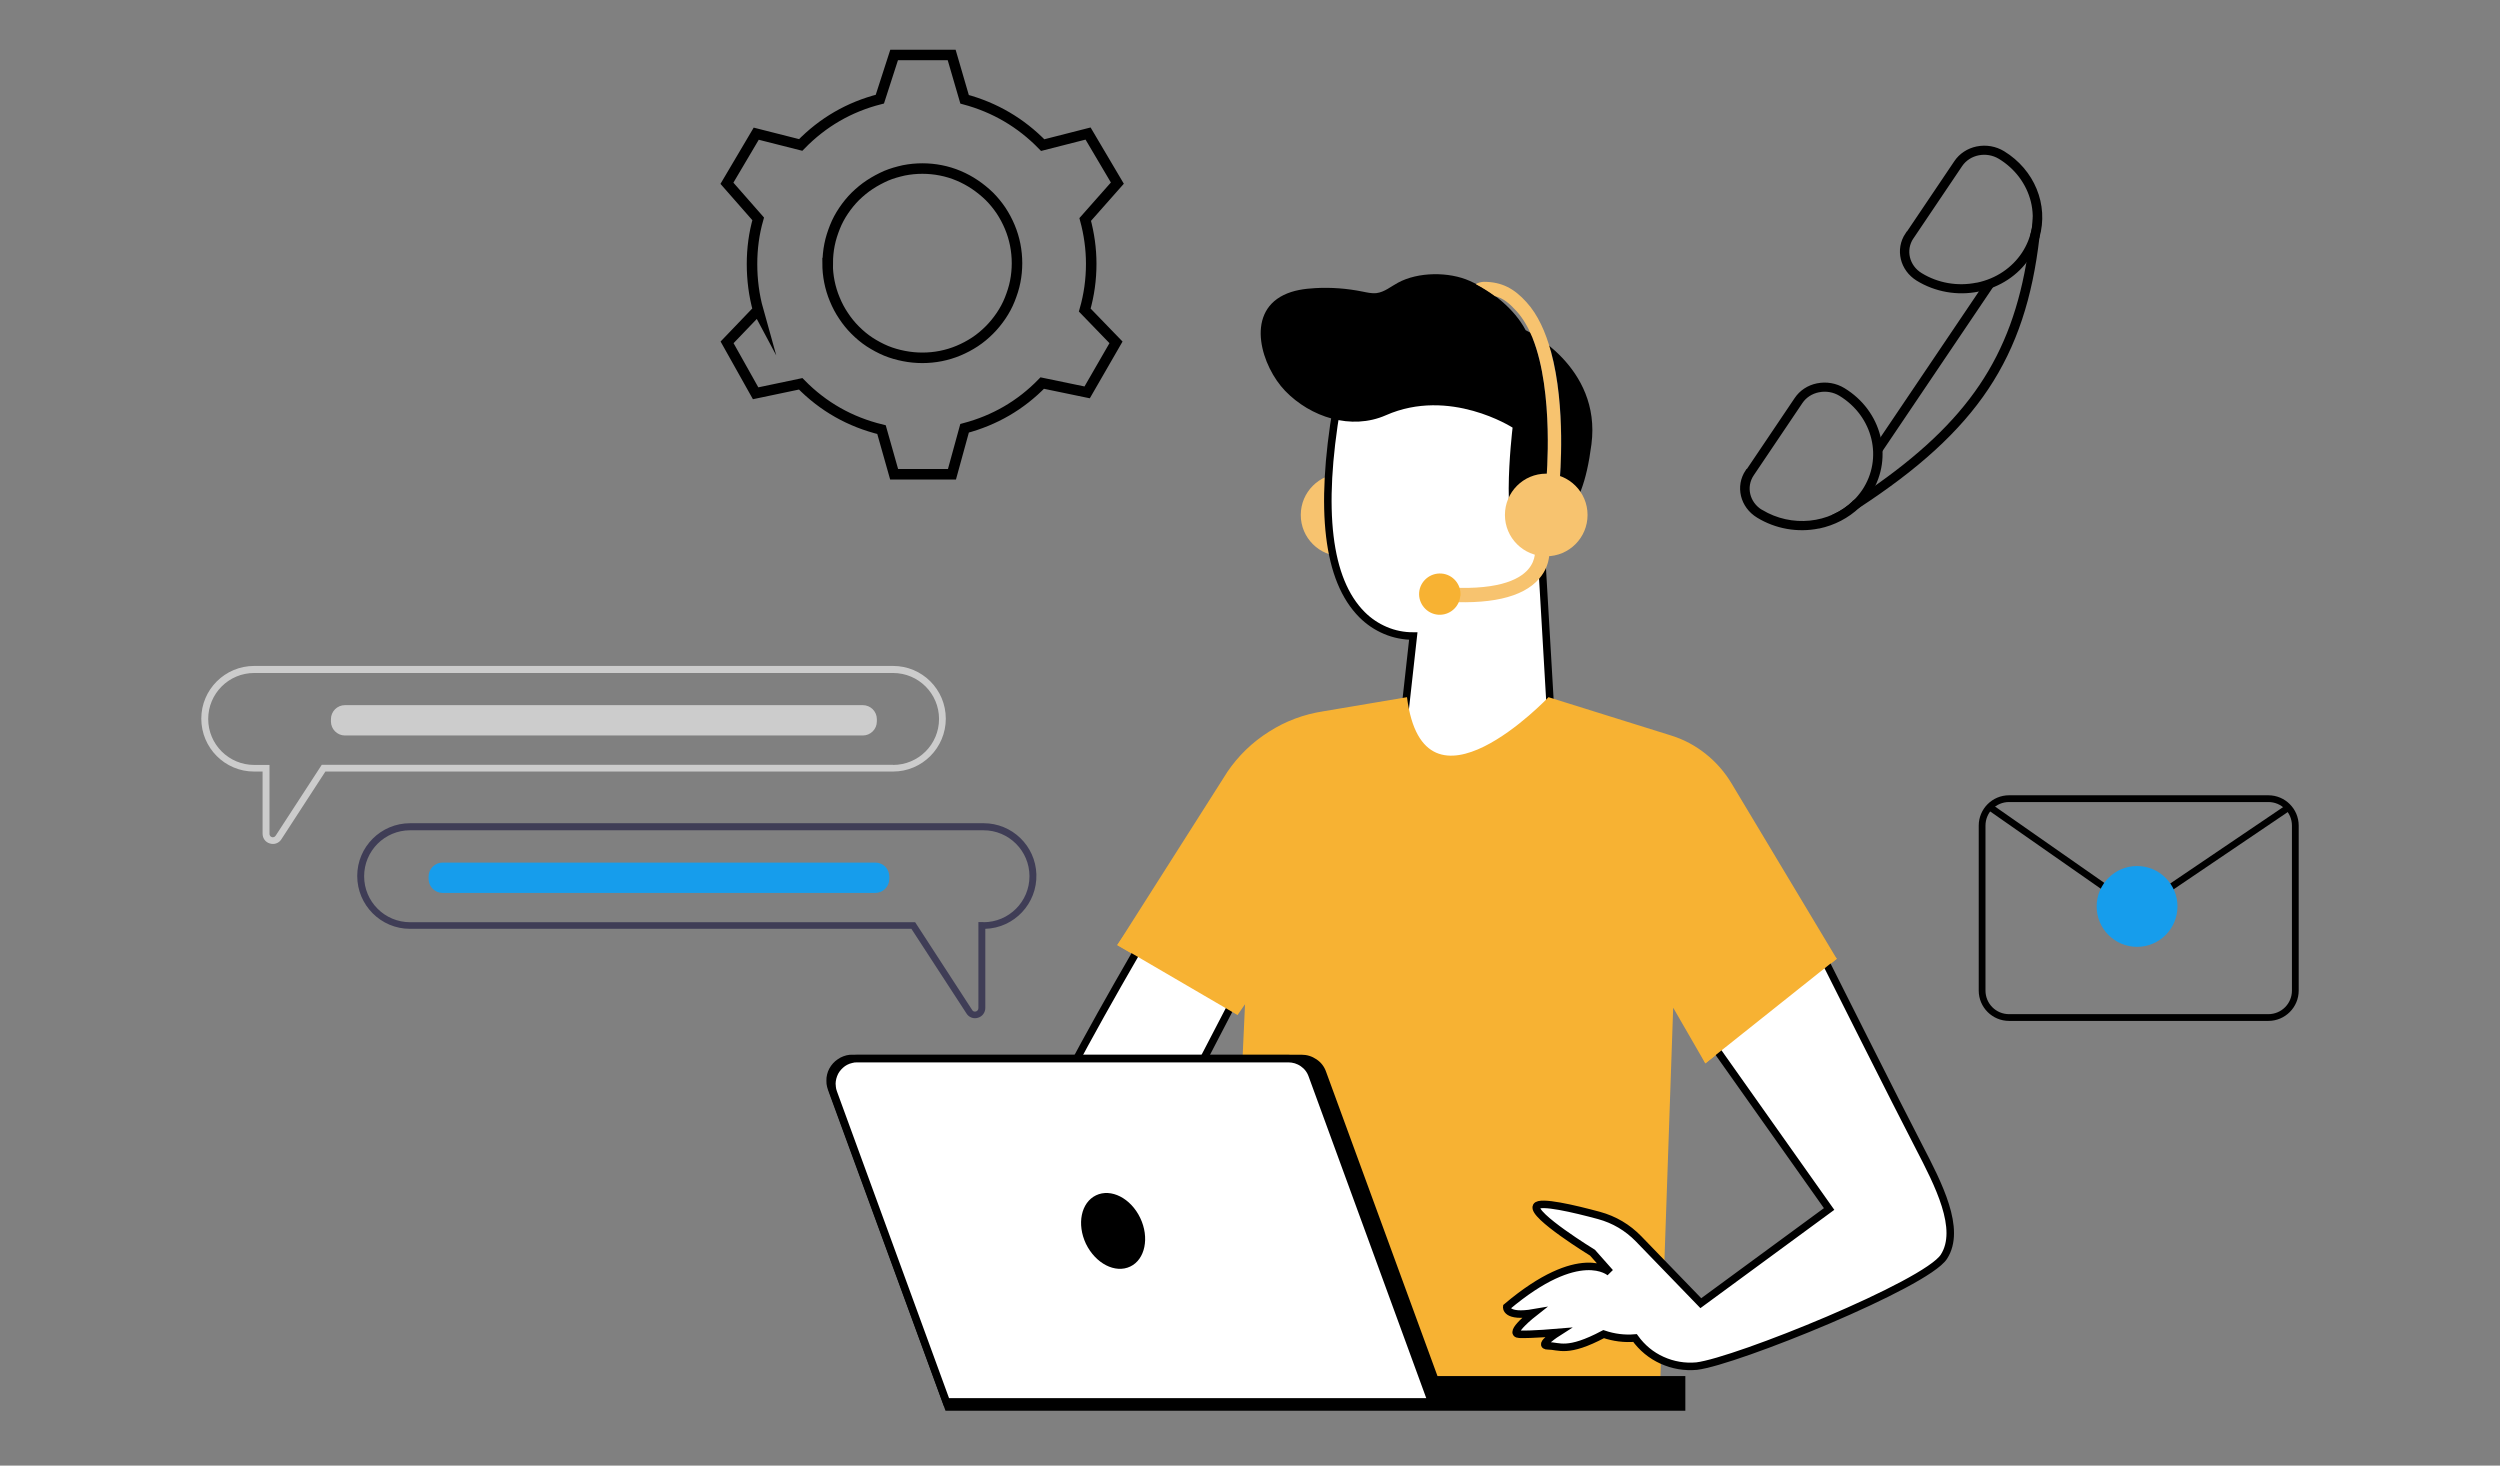 <?xml version="1.0" encoding="UTF-8"?><svg id="Disenoweb-06" xmlns="http://www.w3.org/2000/svg" width="166.42" height="97.56" viewBox="0 0 166.42 97.56"><rect x="0" y="0" width="166.42" height="97.56" fill="#808080" stroke="none"/><defs><style>.cls-1{fill:#f7c36f;}.cls-2{fill:none;stroke-width:.7px;}.cls-2,.cls-3,.cls-4{stroke:#000;stroke-miterlimit:10;}.cls-3{fill:#fff;stroke-width:.5px;}.cls-5{fill:#3f3d56;}.cls-4{stroke-width:.25px;}.cls-6{fill:#152c57;}.cls-7{fill:#169dec;}.cls-8{fill:#ccc;}.cls-9{fill:#f7b233;}</style></defs><path class="cls-1" d="M92.09,34.28c0,1.52-1.23,2.75-2.75,2.75s-2.75-1.23-2.75-2.75,1.23-2.75,2.75-2.75,2.75,1.23,2.75,2.75"/><path class="cls-6" d="M88.82,26.98s-1.04,4.44,.5,6.69c1.54,2.24,1.8-6.69,1.8-6.69h-2.29"/><path class="cls-3" d="M93.15,50.71l.93-8.37c-.64,0-1.26-.12-1.85-.37s-1.11-.6-1.56-1.05c-2.31-2.31-2.85-6.97-1.68-13.86l.05-.28,.28-.07c.37-.09,9.13-2.14,11.85,.08,2.58,2.14,1.94,7.13,1.34,8.41l.95,16.3-10.31-.79Z"/><path d="M100.68,28.46s-4.18-2.69-8.42-.82c-2.31,1.02-5.02,.13-6.71-1.62-1.55-1.61-2.67-5.12-.1-6.38,.65-.32,1.38-.42,2.1-.46,1.05-.06,2.11,.02,3.15,.23,.31,.06,.62,.14,.94,.1,.53-.07,.95-.44,1.42-.69,1.34-.73,3.4-.74,4.78-.12,1.47,.66,2.98,1.87,3.72,3.28,0,0,5.05,2.39,4.38,7.59-.67,5.2-2.31,5.15-4.29,6.21-1.97,1.06-.96-7.31-.96-7.31"/><path class="cls-6" d="M103.83,32.04c-.02,.23-.22,.41-.45,.41-.01,0-.03,0-.04,0-.25-.03-.43-.24-.4-.49,0-.07,.53-5.83-.92-9.46,.36,.22,.79,.51,1.23,.88,1.02,3.72,.6,8.4,.58,8.66"/><path class="cls-1" d="M103.83,32.04c-.02,.23-.22,.41-.45,.41-.01,0-.03,0-.04,0-.25-.03-.43-.24-.4-.49,0-.07,.53-5.83-.92-9.46-.28-.69-.63-1.31-1.07-1.79-.45-.49-.86-.86-1.44-1-.42-.31-.87-.58-1.26-.79,.09-.1,.39-.16,.53-.16,1.19,0,2.02,.45,2.83,1.35,.77,.84,1.28,2,1.63,3.28,1.02,3.72,.6,8.4,.58,8.66"/><path class="cls-1" d="M105.68,34.28c0,1.52-1.23,2.75-2.75,2.75s-2.75-1.23-2.75-2.75,1.23-2.75,2.75-2.75,2.75,1.23,2.75,2.75"/><path class="cls-1" d="M95.79,40.03c-.27-.02-.46-.25-.44-.52s.25-.46,.52-.44c3.73,.3,5.24-.46,5.85-1.16,.59-.67,.45-1.39,.44-1.42-.06-.26,.1-.51,.36-.58,.26-.06,.52,.11,.58,.36,.01,.05,.27,1.21-.64,2.25-1.09,1.27-3.34,1.77-6.67,1.5"/><path class="cls-9" d="M97.21,39.66c-.06,.76-.73,1.32-1.48,1.26s-1.32-.73-1.26-1.48,.73-1.32,1.49-1.26,1.32,.73,1.26,1.48"/><path class="cls-9" d="M81.69,51.4c.74-1.09,1.67-1.99,2.78-2.69,1.11-.71,2.32-1.16,3.62-1.36l5.57-.94c1.12,8.76,9.42,0,9.42,0l8.16,2.55c.84,.26,1.61,.67,2.3,1.22,.69,.55,1.26,1.2,1.72,1.96l7.01,11.69-8.75,6.96-2.14-3.71-.91,26.32s-11.24-1.08-14.74-.07c-12.13-.14-14.05-.35-14.05-.35l1.24-27.03-.94,1.36-7.61-4.39,7.31-11.5Z"/><path class="cls-3" d="M121.39,63.77s5.05,10.07,6.35,12.56c1.29,2.49,2.85,5.49,1.66,7.33-1.19,1.84-13.83,6.96-16.46,7.28-.8,.07-1.57-.06-2.3-.39-.73-.33-1.33-.83-1.8-1.48-.71,.06-1.41-.03-2.09-.26-2.43,1.29-2.95,.78-3.7,.78s.65-.89,.65-.89c0,0-1.74,.15-2.56,.12-.82-.03,.97-1.43,.97-1.43-1.91,.33-1.81-.39-1.81-.39,4.89-4.13,6.88-2.29,6.88-2.29l-1.17-1.32s-4.06-2.49-3.73-3.09c.21-.38,2.53,.17,4.16,.61,1.02,.28,1.9,.8,2.64,1.56l4.14,4.28,8.54-6.27-7.61-10.76,7.24-5.96Z"/><path class="cls-3" d="M69.57,79.88c-1.38-1.74,0-4.86,1.13-7.45,1.15-2.59,6.6-11.9,6.6-11.9l5.54,4.73-5.62,10.82-7.65,3.79Z"/><path d="M55.02,72.15c-.01-.14-.01-.28,0-.42,.02-.14,.05-.28,.1-.41,.05-.13,.12-.26,.2-.37,.08-.12,.18-.22,.28-.31,.11-.09,.22-.17,.35-.24,.13-.07,.26-.11,.4-.15,.14-.03,.28-.05,.42-.04h29.86c.37,0,.7,.1,1.01,.31s.52,.49,.64,.84l7.41,20.24h16.5v2.31H62.94s-7.82-21.35-7.82-21.35c-.05-.13-.08-.27-.1-.41Z"/><path class="cls-3" d="M55.39,72.34c-.02-.13-.02-.27,0-.4,.02-.13,.05-.26,.1-.39,.05-.13,.11-.25,.19-.36,.08-.11,.17-.21,.27-.3,.1-.09,.21-.17,.33-.23,.12-.06,.24-.11,.38-.14,.13-.04,.26-.05,.4-.05h28.7c.35,0,.68,.1,.97,.3,.29,.2,.5,.47,.62,.81l7.95,21.74H63s-7.52-20.58-7.52-20.58c-.05-.13-.08-.26-.09-.39Z"/><path d="M72.96,79.57c1-.48,2.31,.19,2.94,1.5,.63,1.31,.33,2.77-.66,3.24-1,.48-2.31-.2-2.95-1.51-.62-1.31-.33-2.75,.67-3.23Z"/><polygon class="cls-9" points="122.27 63.81 113.52 70.78 111.82 67.18 119.62 61.28 122.27 63.81"/><polygon class="cls-9" points="82.38 67.57 74.38 62.9 76.92 59.23 84.55 64.44 82.38 67.57"/><path class="cls-2" d="M50.46,20.64l-2.06,2.15,1.9,3.39,3-.63c1.5,1.53,3.29,2.54,5.38,3.05l.84,2.97h3.85l.84-3.06c2-.53,3.73-1.53,5.17-3.01l2.99,.62,1.92-3.33-2.08-2.15c.29-1.01,.43-2.03,.43-3.08,0-1-.14-1.99-.4-2.95l2.14-2.42-1.95-3.3-3.02,.77c-1.45-1.49-3.19-2.51-5.2-3.05l-.86-2.95h-3.83l-.95,2.94c-2.04,.52-3.8,1.54-5.27,3.05l-2.96-.75-1.95,3.3,2.08,2.37c-.28,.98-.41,1.98-.41,3.01s.13,2.08,.41,3.08Zm4.64-3.12c0-.41,.04-.83,.12-1.23,.08-.41,.21-.8,.36-1.18s.35-.75,.58-1.09c.23-.34,.49-.66,.78-.95,.3-.29,.61-.55,.96-.78s.71-.42,1.09-.59c.38-.16,.78-.27,1.18-.36,.41-.08,.82-.12,1.23-.12s.83,.04,1.23,.12c.41,.08,.8,.2,1.18,.36,.38,.16,.75,.36,1.09,.59s.66,.49,.96,.78c.29,.29,.55,.61,.78,.95,.23,.35,.42,.71,.58,1.09s.28,.78,.36,1.18c.08,.41,.12,.82,.12,1.23s-.04,.83-.12,1.23c-.08,.41-.21,.8-.36,1.18s-.35,.75-.58,1.09-.49,.66-.78,.95-.61,.56-.96,.79-.71,.42-1.09,.58c-.38,.16-.78,.28-1.18,.36s-.82,.12-1.23,.12-.83-.04-1.23-.12c-.41-.08-.8-.19-1.19-.35-.38-.16-.75-.36-1.09-.58-.35-.23-.66-.49-.96-.79s-.55-.61-.78-.96c-.23-.34-.42-.7-.58-1.09-.16-.38-.28-.78-.36-1.18s-.12-.82-.12-1.23Z"/><path d="M151,67.96h-17.26c-1.11,0-2.02-.9-2.02-2.02v-10.98c0-1.11,.9-2.02,2.02-2.02h17.26c1.11,0,2.02,.9,2.02,2.02v10.98c0,1.11-.9,2.02-2.02,2.02Zm-17.26-14.57c-.87,0-1.57,.7-1.57,1.57v10.98c0,.87,.7,1.57,1.57,1.57h17.26c.87,0,1.57-.7,1.57-1.57v-10.98c0-.87-.7-1.57-1.57-1.57h-17.26Z"/><path d="M142.28,60.36c-.46,0-.91-.14-1.29-.4l-8.66-6.05,.26-.37,8.66,6.05c.61,.42,1.42,.43,2.04,.02l8.91-6.03,.25,.37-8.91,6.03c-.37,.25-.81,.38-1.26,.38Z"/><circle class="cls-7" cx="142.26" cy="60.34" r="2.69"/><path class="cls-8" d="M59.45,44.33H16.92c-1.94,0-3.52,1.57-3.52,3.51s1.57,3.52,3.51,3.52h.57v4.14c0,.3,.19,.57,.49,.65,.07,.02,.13,.03,.2,.03,.23,0,.44-.12,.56-.31l2.93-4.51H59.45c1.94,0,3.51-1.58,3.51-3.52,0-1.94-1.57-3.51-3.51-3.51h0Zm0,6.58H21.42l-3.07,4.72c-.07,.11-.21,.14-.31,.07-.06-.04-.1-.11-.1-.19v-4.59h-1.02c-1.69,0-3.06-1.37-3.06-3.06,0-1.69,1.37-3.06,3.06-3.06H59.45c1.69,0,3.06,1.37,3.06,3.06,0,1.69-1.37,3.06-3.06,3.06h0Z"/><path class="cls-5" d="M65.47,54.8H27.3c-1.94,0-3.52,1.57-3.52,3.51,0,1.94,1.57,3.52,3.51,3.52H60.67l3.67,5.64c.12,.19,.33,.31,.56,.31,.07,0,.14-.01,.2-.03,.29-.08,.49-.35,.49-.65v-5.27c1.94-.06,3.46-1.69,3.4-3.63-.06-1.9-1.62-3.4-3.51-3.4h0Zm0,6.58h-.34v5.73c0,.1-.06,.19-.16,.22-.1,.03-.2,0-.25-.09l-3.8-5.85H27.3c-1.69,0-3.06-1.37-3.06-3.06,0-1.69,1.37-3.06,3.06-3.06h38.17c1.69,0,3.06,1.37,3.06,3.06,0,1.69-1.37,3.06-3.06,3.06h0Z"/><path class="cls-8" d="M57.44,46.94H22.96c-.51,0-.93,.42-.93,.93v.16c0,.51,.42,.93,.93,.93H57.44c.51,0,.93-.42,.93-.93v-.16c0-.51-.42-.93-.93-.93Z"/><path class="cls-7" d="M58.27,57.42H29.46c-.51,0-.93,.42-.93,.93v.16c0,.51,.42,.93,.93,.93h28.81c.51,0,.93-.42,.93-.93v-.16c0-.51-.41-.93-.93-.93Z"/><path class="cls-4" d="M116.31,31.37c-.67,1-.35,2.33,.72,2.98,1.19,.73,2.64,.99,4.02,.71h.03c.99-.21,1.9-.68,2.61-1.36,.26-.25,.49-.52,.69-.81,.04-.05,.07-.11,.1-.16,1.43-2.32,.65-5.32-1.77-6.79-.51-.31-1.13-.42-1.72-.3h-.01c-.59,.12-1.09,.45-1.41,.93l-3.24,4.81h0Zm.92,2.68c-.89-.54-1.15-1.65-.59-2.48l3.24-4.81c.27-.4,.69-.67,1.18-.77h.01c.49-.1,1.01-.01,1.44,.25,2.31,1.41,3,4.3,1.55,6.46-.18,.26-.38,.5-.6,.72-1.63,1.58-4.22,1.84-6.22,.63h0Z"/><path class="cls-4" d="M126.95,15.6s0,0,0,0c-.67,1-.35,2.33,.71,2.98,1.19,.73,2.64,.99,4.02,.71h.03c1.36-.28,2.55-1.06,3.29-2.17,.03-.05,.06-.09,.09-.14,.24-.38,.42-.78,.55-1.2h0c.61-2.13-.32-4.4-2.3-5.61-.51-.31-1.13-.42-1.72-.3h-.01c-.58,.12-1.09,.45-1.41,.93l-3.24,4.81h0Zm.32,.2l3.24-4.81c.56-.83,1.73-1.06,2.62-.52,1.1,.67,1.88,1.72,2.18,2.92,.62,2.52-1.03,5-3.69,5.55h-.03c-1.28,.26-2.62,.03-3.73-.65-.89-.54-1.15-1.65-.6-2.48Z"/><path class="cls-4" d="M123.44,33.42c.35-.23,.69-.46,1.03-.69,6.62-4.55,9.57-8.93,10.63-15.75,.06-.42,.12-.85,.17-1.29,.11-.36,.17-.73,.18-1.1l.31,.03c-.03,.39-.07,.78-.12,1.16h0c-.93,8.02-4.11,12.8-11.96,17.93-.44,.29-.9,.58-1.38,.88l-.18-.25c.49-.23,.94-.54,1.32-.91Z"/><polygon class="cls-4" points="125.18 30 124.86 29.81 132.26 18.84 132.58 19.03 125.18 30"/></svg>